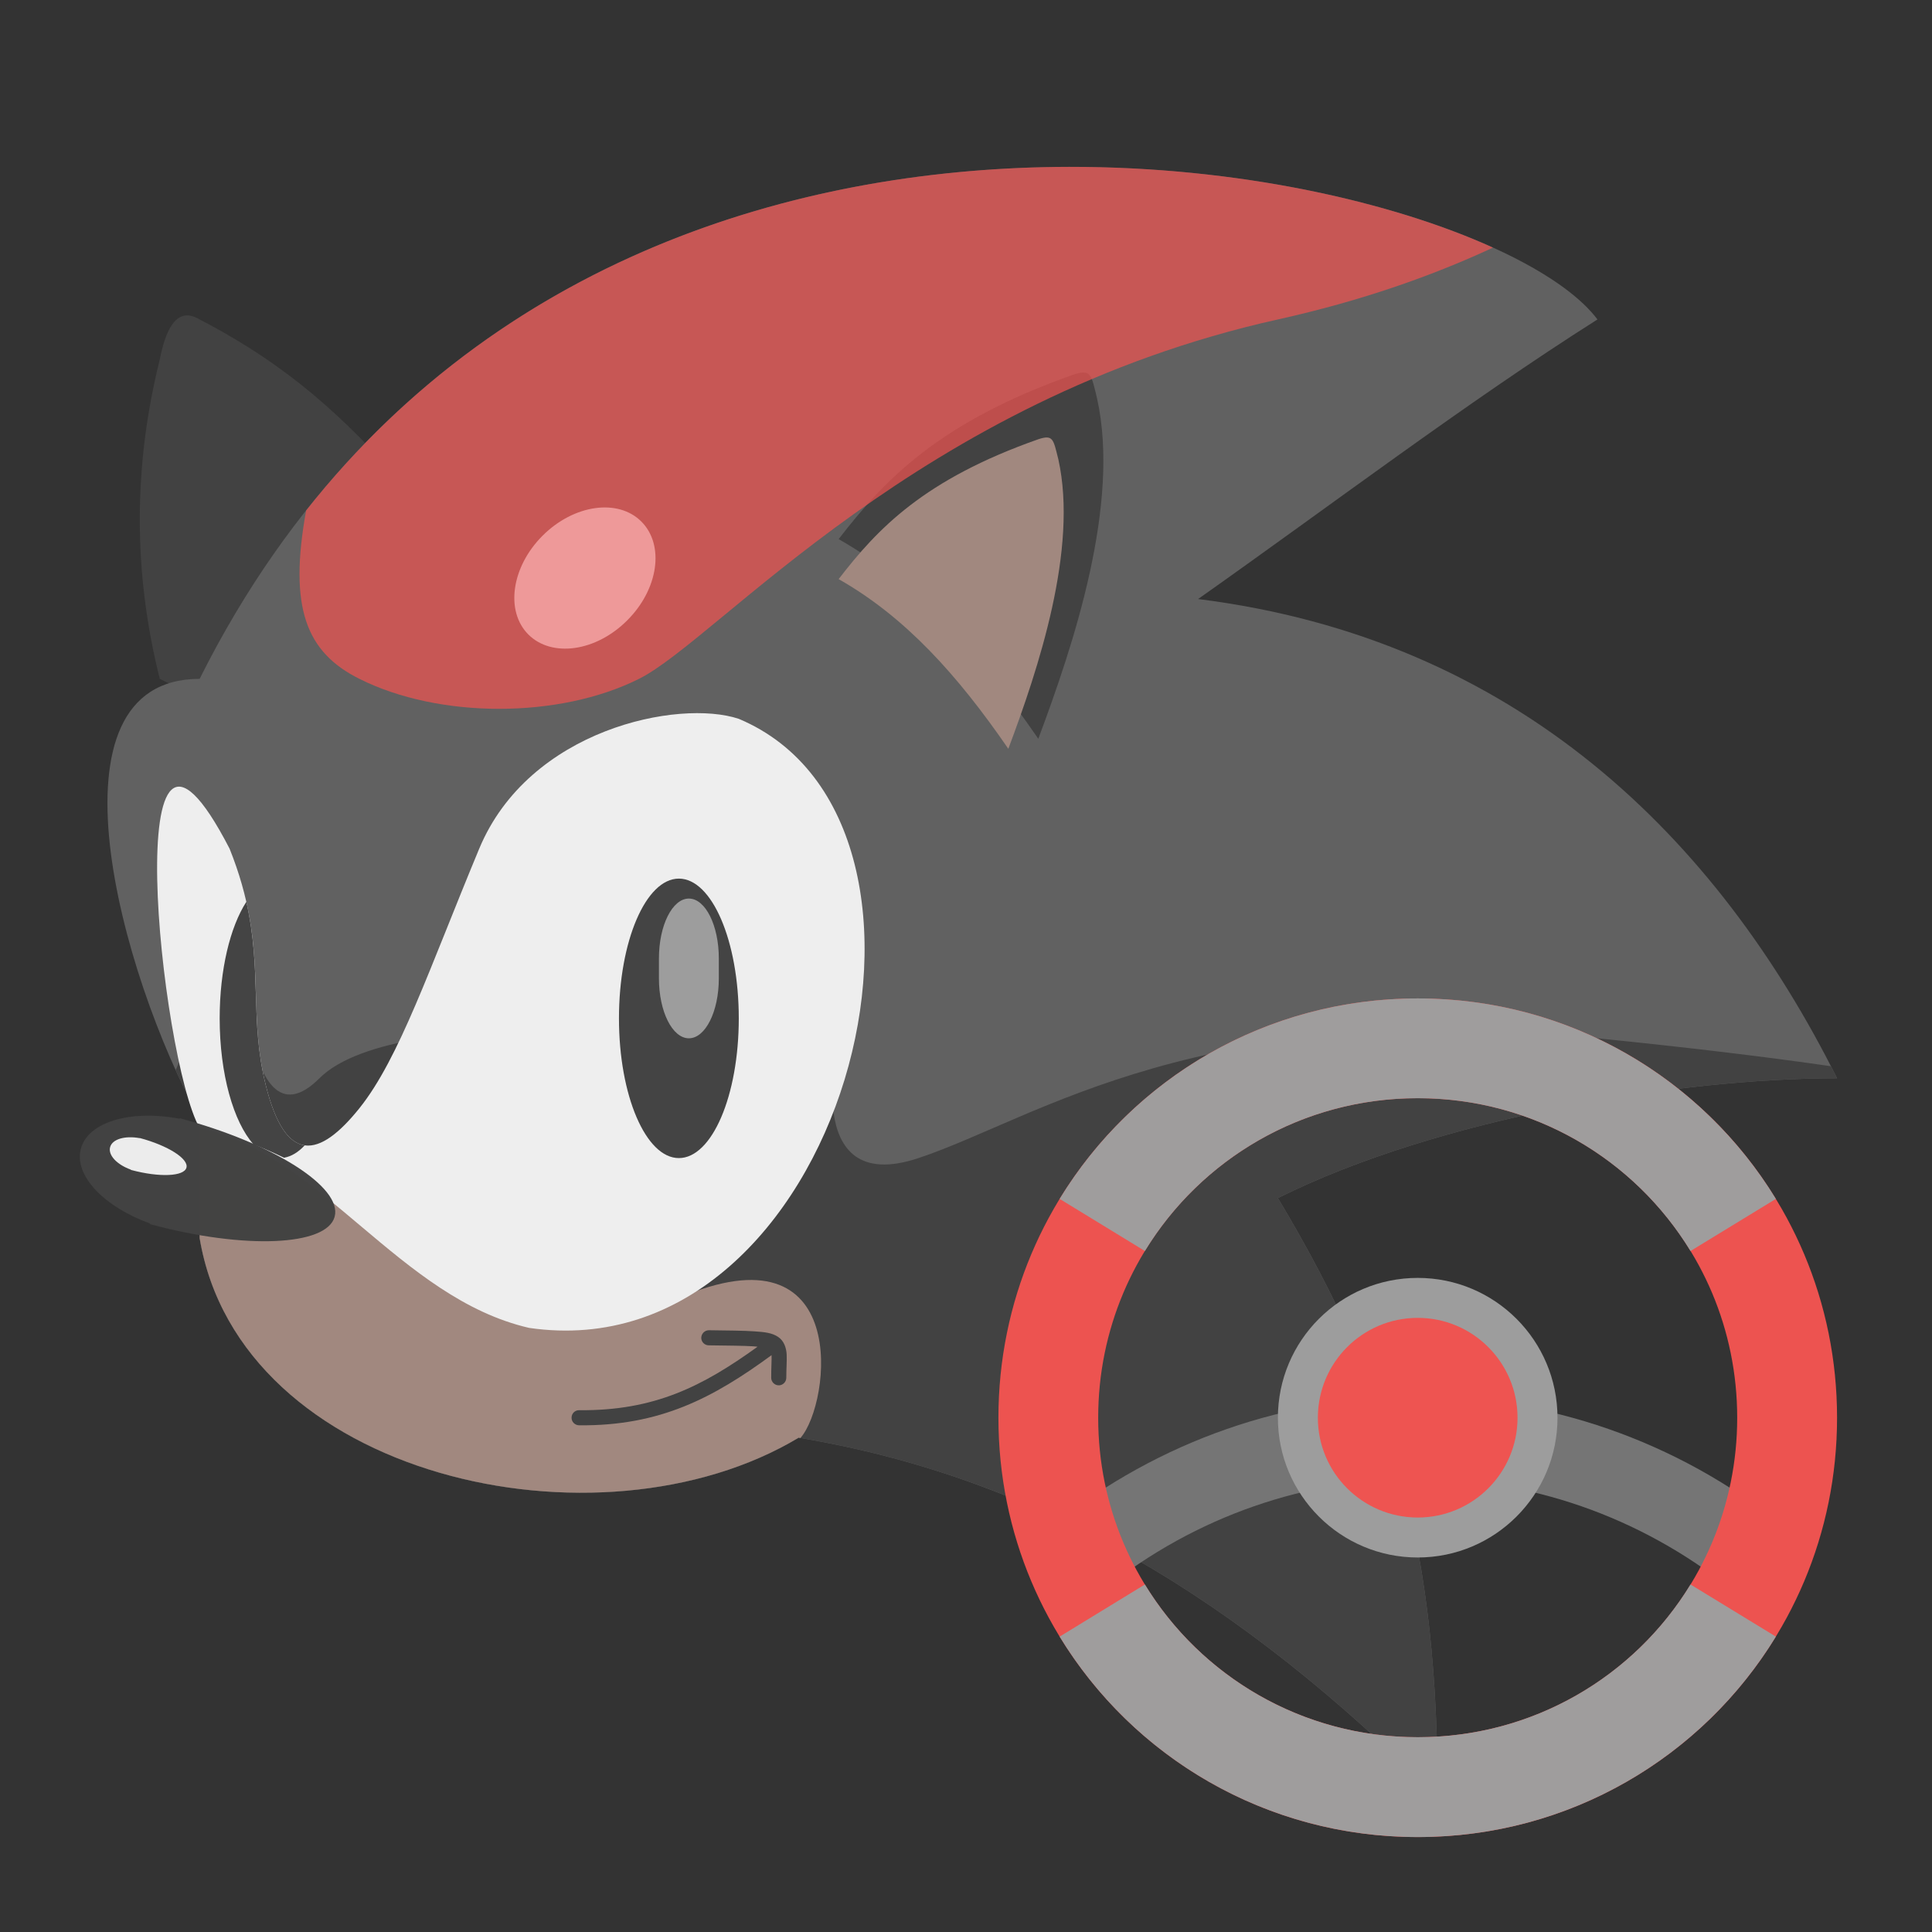 
<svg xmlns="http://www.w3.org/2000/svg" xmlns:xlink="http://www.w3.org/1999/xlink" width="64px" height="64px" viewBox="0 0 64 64" version="1.1">
<rect x="0" y="0" width="64" height="64" fill="#333333" stroke="none"/>
<defs>
<filter id="alpha" filterUnits="objectBoundingBox" x="0%" y="0%" width="100%" height="100%">
  <feColorMatrix type="matrix" in="SourceGraphic" values="0 0 0 0 1 0 0 0 0 1 0 0 0 0 1 0 0 0 1 0"/>
</filter>
<mask id="mask0">
  <g filter="url(#alpha)">
<rect x="0" y="0" width="64" height="64" style="fill:rgb(0%,0%,0%);fill-opacity:0.986;stroke:none;"/>
  </g>
</mask>
<clipPath id="clip1">
  <rect x="0" y="0" width="64" height="64"/>
</clipPath>
<g id="surface5" clip-path="url(#clip1)">
<path style=" stroke:none;fill-rule:nonzero;fill:rgb(25.882%,25.882%,25.882%);fill-opacity:1;" d="M 22.488 29.105 C 23.586 29.105 24.473 31.176 24.473 33.734 C 24.473 36.293 23.586 38.363 22.488 38.363 C 21.395 38.363 20.504 36.293 20.504 33.734 C 20.504 31.176 21.395 29.105 22.488 29.105 Z M 22.488 29.105 "/>
</g>
<mask id="mask1">
  <g filter="url(#alpha)">
<rect x="0" y="0" width="64" height="64" style="fill:rgb(0%,0%,0%);fill-opacity:0.986;stroke:none;"/>
  </g>
</mask>
<clipPath id="clip2">
  <rect x="0" y="0" width="64" height="64"/>
</clipPath>
<g id="surface8" clip-path="url(#clip2)">
<path style=" stroke:none;fill-rule:nonzero;fill:rgb(61.961%,61.961%,61.961%);fill-opacity:1;" d="M 22.82 29.766 C 23.367 29.766 23.812 30.652 23.812 31.75 L 23.812 32.41 C 23.812 33.508 23.367 34.395 22.82 34.395 C 22.273 34.395 21.828 33.508 21.828 32.41 L 21.828 31.75 C 21.828 30.652 22.273 29.766 22.82 29.766 Z M 22.82 29.766 "/>
</g>
<mask id="mask2">
  <g filter="url(#alpha)">
<rect x="0" y="0" width="64" height="64" style="fill:rgb(0%,0%,0%);fill-opacity:0.986;stroke:none;"/>
  </g>
</mask>
<clipPath id="clip3">
  <rect x="0" y="0" width="64" height="64"/>
</clipPath>
<g id="surface11" clip-path="url(#clip3)">
<path style=" stroke:none;fill-rule:nonzero;fill:rgb(25.882%,25.882%,25.882%);fill-opacity:1;" d="M 8.16 29.875 C 7.625 30.703 7.277 32.121 7.277 33.734 C 7.277 35.578 7.734 37.164 8.398 37.91 C 8.742 38.043 9.078 38.191 9.41 38.352 C 9.652 38.309 9.883 38.168 10.094 37.941 C 9.57 37.867 9.133 37.262 8.805 35.953 C 8.27 33.812 8.68 32.172 8.16 29.875 Z M 8.16 29.875 "/>
</g>
<mask id="mask3">
  <g filter="url(#alpha)">
<rect x="0" y="0" width="64" height="64" style="fill:rgb(0%,0%,0%);fill-opacity:0.986;stroke:none;"/>
  </g>
</mask>
<clipPath id="clip4">
  <rect x="0" y="0" width="64" height="64"/>
</clipPath>
<g id="surface14" clip-path="url(#clip4)">
<path style=" stroke:none;fill-rule:nonzero;fill:rgb(25.882%,25.882%,25.882%);fill-opacity:1;" d="M 5.953 37.043 L 5.949 37.059 C 4.328 36.754 2.918 37.16 2.68 38.051 C 2.441 38.934 3.441 39.977 4.973 40.531 C 4.969 40.535 4.965 40.543 4.961 40.551 C 4.977 40.555 4.992 40.559 5.008 40.562 C 8.113 41.395 10.824 41.277 11.086 40.305 C 11.348 39.328 9.059 37.875 5.953 37.043 Z M 5.953 37.043 "/>
</g>
<mask id="mask4">
  <g filter="url(#alpha)">
<rect x="0" y="0" width="64" height="64" style="fill:rgb(0%,0%,0%);fill-opacity:0.986;stroke:none;"/>
  </g>
</mask>
<clipPath id="clip5">
  <rect x="0" y="0" width="64" height="64"/>
</clipPath>
<g id="surface17" clip-path="url(#clip5)">
<path style=" stroke:none;fill-rule:nonzero;fill:rgb(93.333%,93.333%,93.333%);fill-opacity:1;" d="M 4.633 37.699 L 4.629 37.703 C 4.141 37.613 3.719 37.734 3.648 38 C 3.574 38.266 3.875 38.582 4.336 38.746 C 4.336 38.75 4.336 38.75 4.332 38.754 C 4.34 38.754 4.344 38.754 4.348 38.758 C 5.281 39.008 6.098 38.973 6.176 38.68 C 6.254 38.387 5.566 37.949 4.633 37.699 Z M 4.633 37.699 "/>
</g>
<mask id="mask5">
  <g filter="url(#alpha)">
<rect x="0" y="0" width="64" height="64" style="fill:rgb(0%,0%,0%);fill-opacity:0.986;stroke:none;"/>
  </g>
</mask>
<clipPath id="clip6">
  <rect x="0" y="0" width="64" height="64"/>
</clipPath>
<g id="surface20" clip-path="url(#clip6)">
<path style=" stroke:none;fill-rule:nonzero;fill:rgb(93.725%,60.392%,60.392%);fill-opacity:0.991;" d="M 21.246 17.277 C 22.023 18.055 21.812 19.52 20.777 20.551 C 19.746 21.586 18.281 21.793 17.504 21.02 C 16.73 20.246 16.941 18.777 17.973 17.746 C 19.008 16.711 20.473 16.504 21.246 17.277 Z M 21.246 17.277 "/>
</g>
<mask id="mask6">
  <g filter="url(#alpha)">
<rect x="0" y="0" width="64" height="64" style="fill:rgb(0%,0%,0%);fill-opacity:0.986;stroke:none;"/>
  </g>
</mask>
<clipPath id="clip7">
  <rect x="0" y="0" width="64" height="64"/>
</clipPath>
<g id="surface23" clip-path="url(#clip7)">
<path style=" stroke:none;fill-rule:nonzero;fill:rgb(93.725%,32.549%,31.373%);fill-opacity:1;" d="M 46.965 33.074 C 39.27 33.074 33.074 39.27 33.074 46.965 C 33.074 54.66 39.27 60.855 46.965 60.855 C 54.66 60.855 60.855 54.66 60.855 46.965 C 60.855 39.27 54.66 33.074 46.965 33.074 Z M 46.965 36.379 C 52.828 36.379 57.547 41.102 57.547 46.965 C 57.547 52.828 52.828 57.547 46.965 57.547 C 41.102 57.547 36.379 52.828 36.379 46.965 C 36.379 41.102 41.102 36.379 46.965 36.379 Z M 46.965 36.379 "/>
</g>
<mask id="mask7">
  <g filter="url(#alpha)">
<rect x="0" y="0" width="64" height="64" style="fill:rgb(0%,0%,0%);fill-opacity:0.986;stroke:none;"/>
  </g>
</mask>
<clipPath id="clip8">
  <rect x="0" y="0" width="64" height="64"/>
</clipPath>
<g id="surface26" clip-path="url(#clip8)">
<path style=" stroke:none;fill-rule:nonzero;fill:rgb(61.961%,61.961%,61.961%);fill-opacity:1;" d="M 46.965 42.332 C 49.52 42.332 51.594 44.406 51.594 46.965 C 51.594 49.52 49.52 51.594 46.965 51.594 C 44.406 51.594 42.332 49.52 42.332 46.965 C 42.332 44.406 44.406 42.332 46.965 42.332 Z M 46.965 42.332 "/>
</g>
<mask id="mask8">
  <g filter="url(#alpha)">
<rect x="0" y="0" width="64" height="64" style="fill:rgb(0%,0%,0%);fill-opacity:0.986;stroke:none;"/>
  </g>
</mask>
<clipPath id="clip9">
  <rect x="0" y="0" width="64" height="64"/>
</clipPath>
<g id="surface29" clip-path="url(#clip9)">
<path style=" stroke:none;fill-rule:nonzero;fill:rgb(93.725%,32.549%,31.373%);fill-opacity:1;" d="M 46.965 43.656 C 48.789 43.656 50.27 45.137 50.27 46.965 C 50.27 48.789 48.789 50.27 46.965 50.27 C 45.137 50.27 43.656 48.789 43.656 46.965 C 43.656 45.137 45.137 43.656 46.965 43.656 Z M 46.965 43.656 "/>
</g>
<mask id="mask9">
  <g filter="url(#alpha)">
<rect x="0" y="0" width="64" height="64" style="fill:rgb(0%,0%,0%);fill-opacity:0.986;stroke:none;"/>
  </g>
</mask>
<clipPath id="clip10">
  <rect x="0" y="0" width="64" height="64"/>
</clipPath>
<g id="surface32" clip-path="url(#clip10)">
<path style=" stroke:none;fill-rule:nonzero;fill:rgb(61.961%,61.961%,61.961%);fill-opacity:1;" d="M 46.965 33.074 C 41.93 33.074 37.535 35.727 35.102 39.715 L 37.926 41.441 C 39.781 38.402 43.129 36.379 46.965 36.379 C 50.801 36.379 54.145 38.402 56 41.441 L 58.828 39.715 C 56.391 35.727 52 33.074 46.965 33.074 Z M 46.965 33.074 "/>
</g>
<mask id="mask10">
  <g filter="url(#alpha)">
<rect x="0" y="0" width="64" height="64" style="fill:rgb(0%,0%,0%);fill-opacity:0.986;stroke:none;"/>
  </g>
</mask>
<clipPath id="clip11">
  <rect x="0" y="0" width="64" height="64"/>
</clipPath>
<g id="surface35" clip-path="url(#clip11)">
<path style=" stroke:none;fill-rule:nonzero;fill:rgb(61.961%,61.961%,61.961%);fill-opacity:1;" d="M 46.965 60.855 C 41.93 60.855 37.535 58.203 35.102 54.215 L 37.926 52.488 C 39.781 55.527 43.129 57.547 46.965 57.547 C 50.801 57.547 54.145 55.527 56 52.488 L 58.828 54.215 C 56.391 58.203 52 60.855 46.965 60.855 Z M 46.965 60.855 "/>
</g>
</defs>
<g id="surface1">
<path style=" stroke:none;fill-rule:nonzero;fill:rgb(25.882%,25.882%,25.882%);fill-opacity:1;" d="M 5.293 22.488 C 4.402 18.945 4.418 15.418 5.293 11.906 C 5.457 11.078 5.789 10.086 6.613 10.582 C 9.68 12.176 11.41 13.891 13.23 15.875 L 7.938 23.812 Z M 5.293 22.488 "/>
<path style=" stroke:none;fill-rule:nonzero;fill:rgb(38.039%,38.039%,38.039%);fill-opacity:1;" d="M 6.613 37.043 C 3.969 32.25 1.324 22.488 6.613 22.488 C 18.52 -1.324 48.949 5.293 52.918 10.582 C 48.578 13.332 44.102 16.73 39.688 19.844 C 50.27 21.168 56.887 27.781 60.855 35.719 C 55.562 35.719 47.625 37.043 42.332 39.688 C 46.301 46.301 47.625 51.594 47.625 59.531 C 41.012 52.918 34.395 48.949 26.457 47.625 C 19.844 51.594 7.938 48.949 6.613 41.012 Z M 6.613 37.043 "/>
<path style=" stroke:none;fill-rule:nonzero;fill:rgb(25.882%,25.882%,25.882%);fill-opacity:1;" d="M 7.938 30.426 L 5.82 35.453 C 6.082 36.023 6.348 36.559 6.613 37.043 L 6.613 41.012 C 7.938 48.949 19.844 51.594 26.457 47.625 C 34.395 48.949 41.012 52.918 47.625 59.531 C 47.625 51.594 46.301 46.301 42.332 39.688 C 47.625 37.043 55.562 35.719 60.855 35.719 C 60.789 35.586 60.719 35.453 60.652 35.32 C 58.598 35.023 56.059 34.711 52.918 34.395 C 39.688 33.074 34.395 37.043 30.426 38.363 C 26.457 39.688 27.781 34.395 27.781 34.395 L 25.137 34.395 C 25.137 34.395 13.23 33.074 10.582 35.719 C 7.938 38.363 7.938 30.426 7.938 30.426 Z M 7.938 30.426 "/>
<path style="fill:none;stroke-width:21.7;stroke-linecap:butt;stroke-linejoin:miter;stroke:rgb(45.882%,45.882%,45.882%);stroke-opacity:1;stroke-miterlimit:4;" d="M 285.75 197.75 C 338.656 155.406 412.75 155.406 465.656 197.75 " transform="matrix(0.125,0,0,0.125,0,26.875)"/>
<path style=" stroke:none;fill-rule:nonzero;fill:rgb(25.882%,25.882%,25.882%);fill-opacity:1;" d="M 27.781 17.859 C 30.375 19.332 32.41 21.59 34.395 24.473 C 35.562 21.359 37.121 16.691 36.34 13.191 C 36.148 12.41 36.148 12.219 35.562 12.41 C 31.105 13.98 29.297 15.898 27.781 17.859 Z M 27.781 17.859 "/>
<path style=" stroke:none;fill-rule:nonzero;fill:rgb(63.137%,53.333%,49.804%);fill-opacity:1;" d="M 27.781 19.184 C 29.984 20.434 31.715 22.352 33.402 24.805 C 34.395 22.16 35.719 18.191 35.059 15.215 C 34.891 14.551 34.891 14.387 34.395 14.551 C 30.605 15.883 29.066 17.516 27.781 19.184 Z M 27.781 19.184 "/>
<path style=" stroke:none;fill-rule:nonzero;fill:rgb(63.137%,53.333%,49.804%);fill-opacity:1;" d="M 6.262 36.375 C 6.379 36.605 6.496 36.828 6.613 37.043 L 6.613 41.012 C 7.938 48.949 19.844 51.594 26.457 47.625 C 26.477 47.629 26.496 47.633 26.516 47.637 C 26.52 47.633 26.52 47.633 26.52 47.629 C 27.527 46.484 28.219 40.523 22.488 42.996 L 17.859 39.688 C 13.914 38.844 9.57 39.301 6.262 36.375 Z M 6.262 36.375 "/>
<path style=" stroke:none;fill-rule:nonzero;fill:rgb(93.333%,93.333%,93.333%);fill-opacity:1;" d="M 6.613 37.371 C 10.668 38.254 13.23 42.996 17.527 43.988 C 27.926 45.504 32.68 27.27 24.473 23.812 C 22.488 23.152 17.527 24.145 15.875 28.113 C 14.223 32.082 13.23 35.059 11.906 36.711 C 10.582 38.363 9.465 38.598 8.805 35.953 C 8.145 33.305 8.93 31.418 7.605 28.113 C 3.848 20.84 5.301 35.035 6.613 37.371 Z M 6.613 37.371 "/>
<use xlink:href="#surface5" mask="url(#mask0)"/>
<use xlink:href="#surface8" mask="url(#mask1)"/>
<use xlink:href="#surface11" mask="url(#mask2)"/>
<use xlink:href="#surface14" mask="url(#mask3)"/>
<use xlink:href="#surface17" mask="url(#mask4)"/>
<path style=" stroke:none;fill-rule:nonzero;fill:rgb(25.882%,25.882%,25.882%);fill-opacity:1;" d="M 23.477 44.066 C 23.34 44.07 23.234 44.18 23.23 44.316 C 23.23 44.453 23.34 44.566 23.48 44.566 C 24.145 44.574 24.621 44.578 24.949 44.598 C 25 44.602 25.047 44.605 25.094 44.613 C 23.27 45.926 21.68 46.738 19.184 46.715 C 19.047 46.711 18.934 46.824 18.934 46.961 C 18.93 47.098 19.043 47.211 19.18 47.215 C 21.871 47.242 23.633 46.301 25.559 44.891 C 25.566 45.047 25.547 45.301 25.547 45.641 C 25.547 45.777 25.66 45.891 25.797 45.891 C 25.934 45.891 26.047 45.777 26.047 45.641 C 26.047 45.32 26.07 45.082 26.059 44.867 C 26.047 44.652 25.973 44.414 25.773 44.285 C 25.574 44.152 25.336 44.125 24.98 44.102 C 24.625 44.078 24.148 44.074 23.484 44.066 C 23.48 44.066 23.48 44.066 23.477 44.066 Z M 23.477 44.066 "/>
<path style=" stroke:none;fill-rule:nonzero;fill:rgb(93.725%,32.549%,31.373%);fill-opacity:0.714;" d="M 35.41 5.527 C 26.816 5.543 16.941 8.309 10.141 16.91 C 9.555 20.141 10.145 21.609 11.906 22.488 C 14.551 23.812 18.52 23.812 21.168 22.488 C 23.812 21.168 30.426 13.23 42.332 10.582 C 45.129 9.961 47.484 9.121 49.457 8.203 C 46.152 6.703 41.059 5.52 35.41 5.527 Z M 35.41 5.527 "/>
<use xlink:href="#surface20" mask="url(#mask5)"/>
<use xlink:href="#surface23" mask="url(#mask6)"/>
<use xlink:href="#surface26" mask="url(#mask7)"/>
<use xlink:href="#surface29" mask="url(#mask8)"/>
<use xlink:href="#surface32" mask="url(#mask9)"/>
<use xlink:href="#surface35" mask="url(#mask10)"/>
</g>
</svg>
